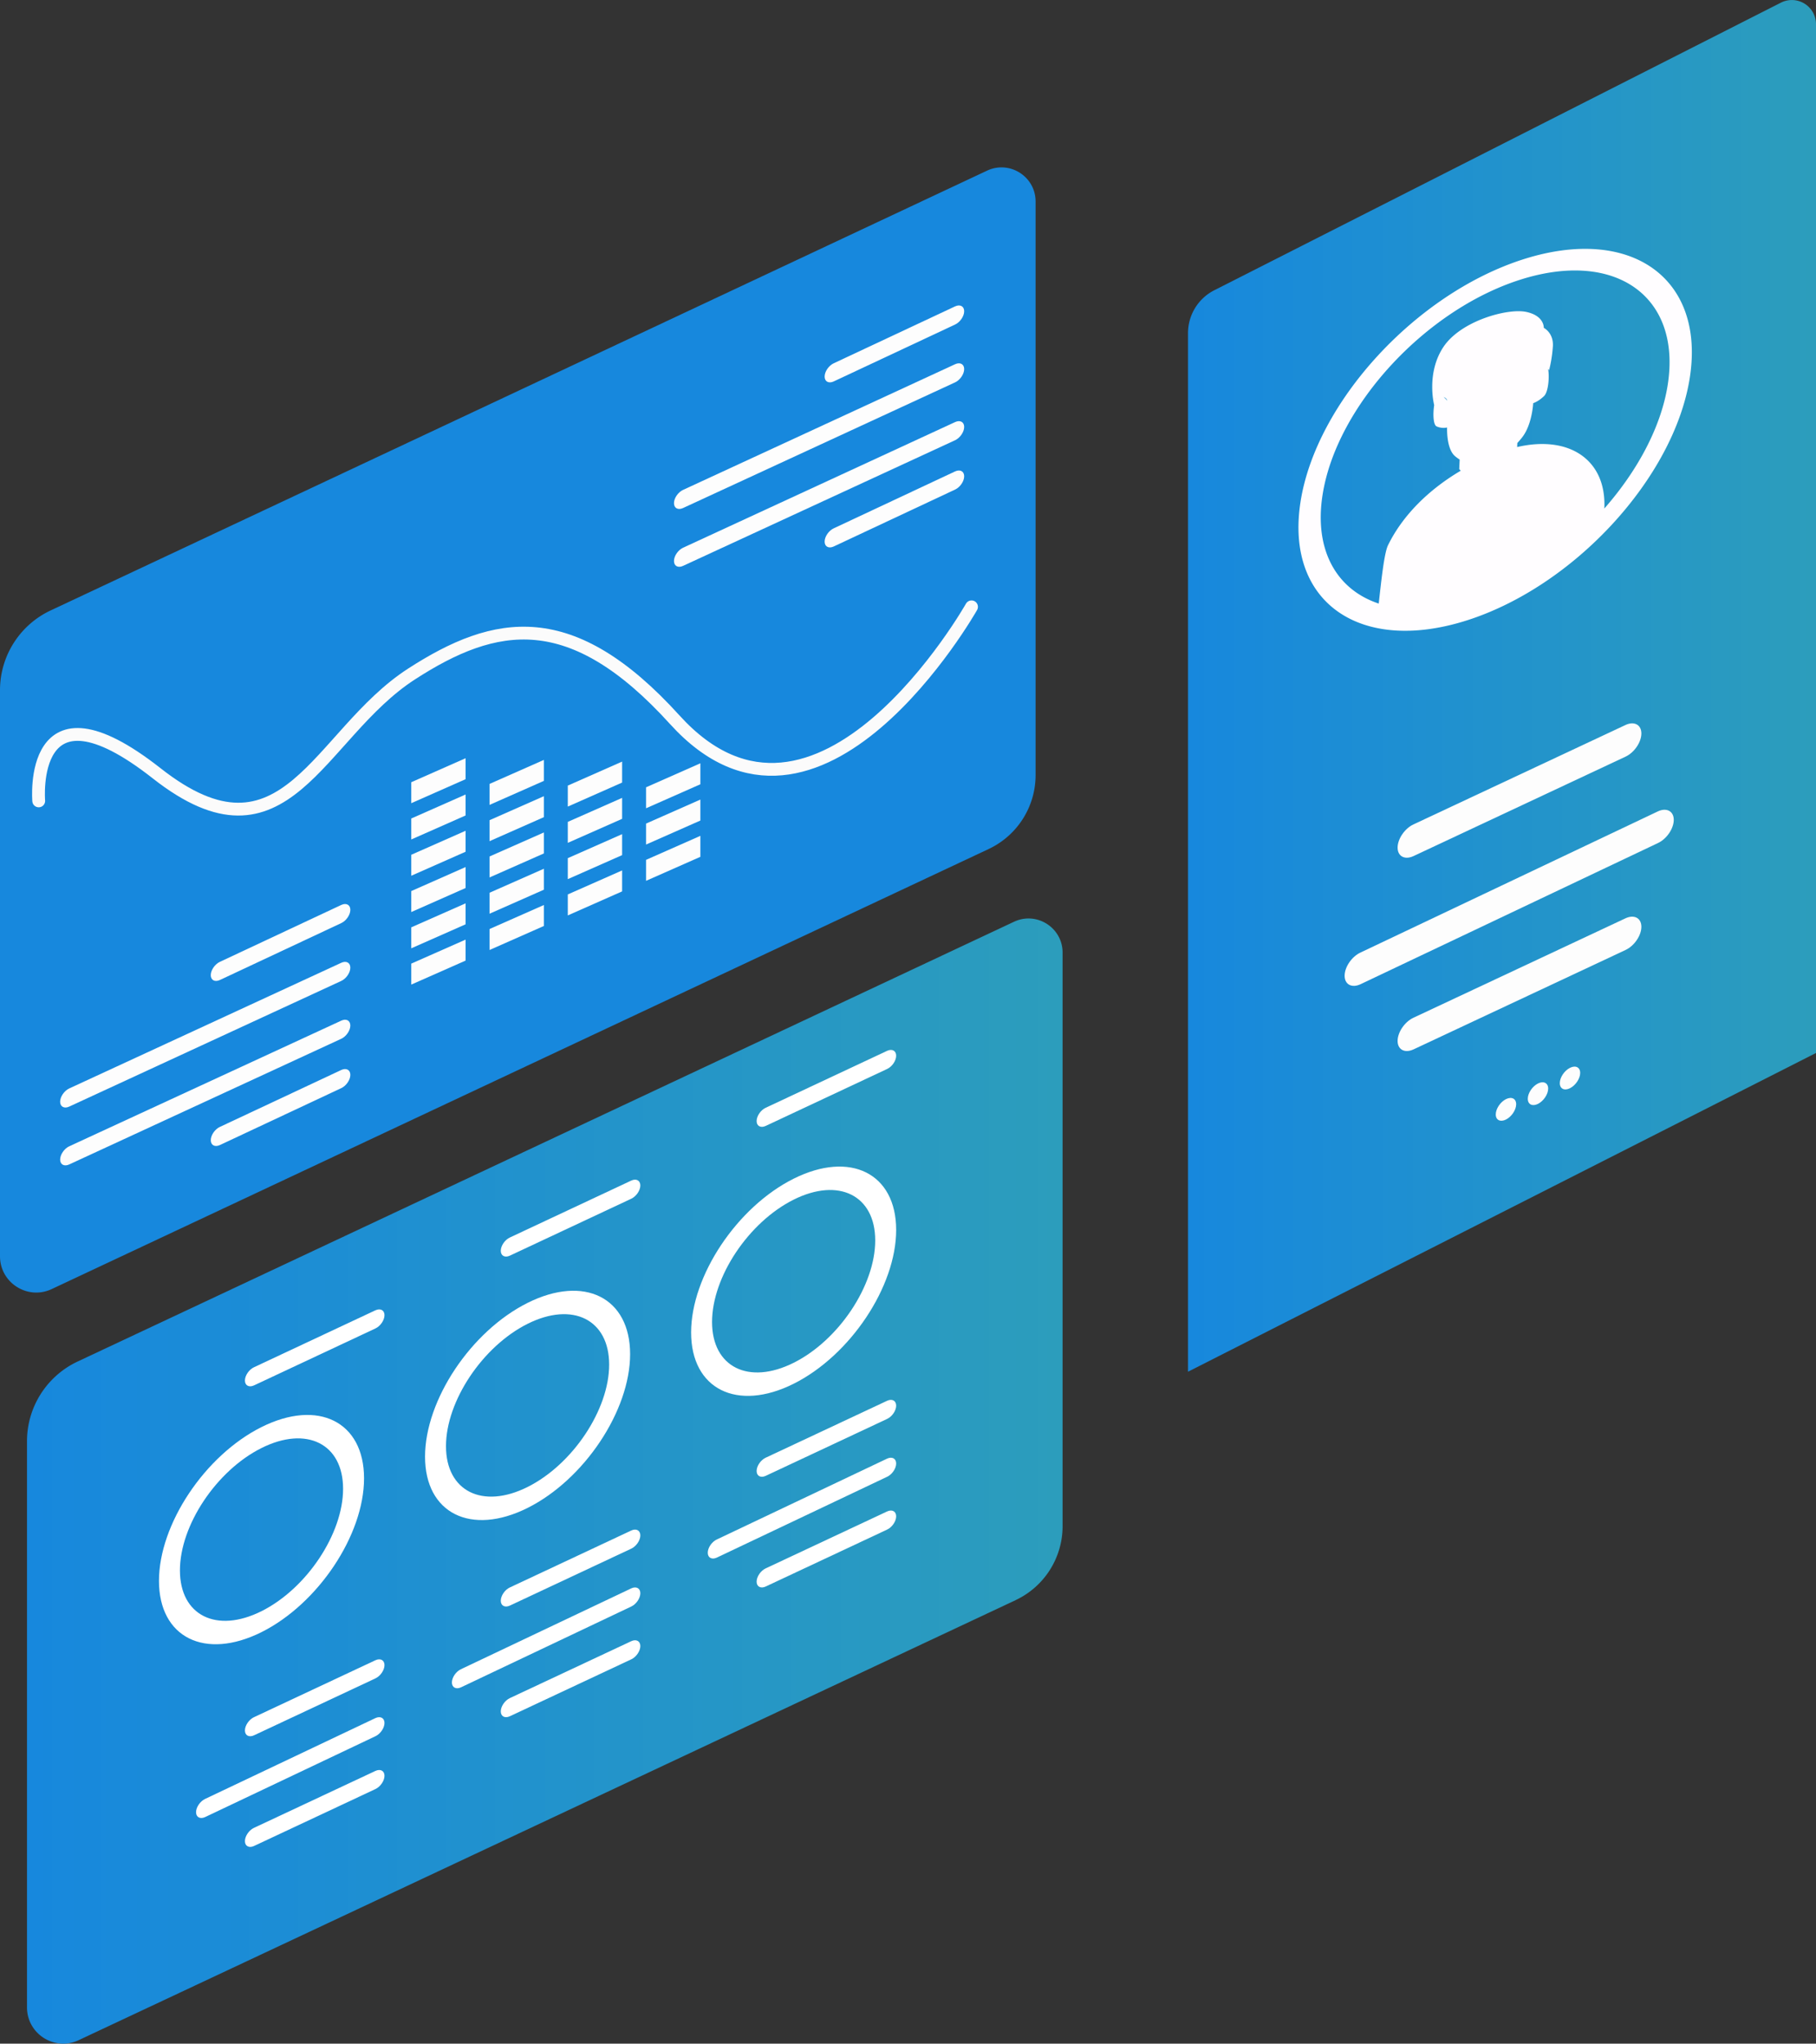 <svg xmlns="http://www.w3.org/2000/svg" width="122.091" height="137.403"><rect width="100%" height="100%" fill="#333333" stroke="none"/><g data-name="グループ 46520"><g data-name="グループ 46490"><path d="M66.465 57.084 3.475 86.67C1.857 87.429 0 86.249 0 84.462V46.401a5.92 5.92 0 0 1 3.403-5.358l62.955-29.568c1.52-.714 3.266.395 3.266 2.074V52.11a5.495 5.495 0 0 1-3.16 4.974Z" fill="#1788dd" fill-rule="evenodd" data-name="パス 98412"/><path d="M65.316 40.8s-10.304 18.236-19.951 7.592c-6.96-7.678-12.045-6.733-17.706-3.07-6.301 4.077-8.451 13.492-17.124 6.672-8.673-6.82-7.932 1.853-7.932 1.853" stroke-linejoin="round" stroke-linecap="round" stroke-width=".861" stroke="#fbfbfb" fill="transparent" data-name="パス 98413"/><g data-name="グループ 46488"><path d="m56.05 25.646 8.162-3.827c.336-.155.61-.557.61-.893 0-.335-.274-.482-.61-.327l-8.162 3.827c-.335.156-.61.558-.61.893 0 .336.275.483.61.327Z" fill="#fdfdfd" fill-rule="evenodd" data-name="パス 98414"/><path d="m56.05 36.743 8.162-3.828c.336-.155.61-.557.61-.892 0-.336-.274-.483-.61-.328l-8.162 3.828c-.335.155-.61.557-.61.892 0 .336.275.483.61.328Z" fill="#fdfdfd" fill-rule="evenodd" data-name="パス 98415"/><path d="m45.922 34.157 18.29-8.449c.336-.155.61-.557.61-.892 0-.336-.274-.483-.61-.328l-18.29 8.45c-.336.155-.61.556-.61.892 0 .335.274.483.61.327Z" fill="#fdfdfd" fill-rule="evenodd" data-name="パス 98416"/><path d="m45.922 38.046 18.29-8.448c.336-.156.61-.558.61-.893 0-.336-.274-.483-.61-.327l-18.29 8.448c-.336.156-.61.558-.61.893 0 .335.274.483.61.327Z" fill="#fdfdfd" fill-rule="evenodd" data-name="パス 98417"/></g><g data-name="グループ 46489"><path d="m14.781 65.89 8.163-3.827c.335-.156.61-.557.61-.893 0-.335-.275-.483-.61-.327L14.78 64.67c-.335.156-.61.557-.61.893 0 .335.275.483.61.327Z" fill="#fdfdfd" fill-rule="evenodd" data-name="パス 98418"/><path d="m14.781 76.987 8.163-3.828c.335-.155.61-.557.61-.893 0-.335-.275-.482-.61-.327l-8.163 3.828c-.335.155-.61.557-.61.892 0 .336.275.483.61.328Z" fill="#fdfdfd" fill-rule="evenodd" data-name="パス 98419"/><path d="m4.653 74.401 18.29-8.449c.336-.155.61-.557.61-.892 0-.336-.274-.483-.61-.328l-18.29 8.449c-.335.156-.61.557-.61.893 0 .335.275.482.61.327Z" fill="#fdfdfd" fill-rule="evenodd" data-name="パス 98420"/><path d="m4.653 78.29 18.29-8.449c.336-.155.61-.557.61-.892 0-.336-.274-.483-.61-.327L4.654 77.07c-.335.156-.61.557-.61.893 0 .335.275.483.61.327Z" fill="#fdfdfd" fill-rule="evenodd" data-name="パス 98421"/></g></g><g data-name="グループ 46510"><path d="m463.652 710.515-62.99 29.584c-1.618.76-3.475-.42-3.475-2.206V699.83a5.92 5.92 0 0 1 3.403-5.358l62.955-29.568c1.52-.714 3.266.395 3.266 2.075v38.561a5.495 5.495 0 0 1-3.16 4.974Z" fill-rule="evenodd" fill="url(&quot;#a&quot;)" transform="translate(-395.372 -602.931)" data-name="パス 98422"/><g data-name="グループ 46491"><path d="M46.464 89.588c0 3.807 3.086 5.35 6.893 3.447 3.807-1.904 6.893-6.533 6.893-10.34 0-3.807-3.086-5.35-6.893-3.447-3.807 1.904-6.893 6.533-6.893 10.34Zm1.408-.704c0-3.03 2.456-6.713 5.485-8.227 3.029-1.515 5.485-.287 5.485 2.742 0 3.03-2.456 6.712-5.485 8.227-3.03 1.515-5.485.287-5.485-2.742Z" fill="#fff" fill-rule="evenodd" data-name="パス 98423"/><path d="M28.576 97.938c0 3.807 3.086 5.35 6.893 3.446 3.807-1.903 6.894-6.533 6.894-10.34 0-3.807-3.087-5.35-6.894-3.446-3.807 1.903-6.893 6.532-6.893 10.34Zm1.408-.705c0-3.029 2.456-6.712 5.485-8.227 3.03-1.515 5.485-.287 5.485 2.743 0 3.029-2.455 6.712-5.485 8.227-3.029 1.514-5.485.287-5.485-2.743Z" fill="#fff" fill-rule="evenodd" data-name="パス 98424"/><path d="M10.688 106.287c0 3.807 3.086 5.35 6.894 3.447 3.807-1.904 6.893-6.533 6.893-10.34 0-3.807-3.086-5.35-6.893-3.447-3.808 1.904-6.894 6.533-6.894 10.34Zm1.409-.704c0-3.03 2.455-6.713 5.485-8.227 3.029-1.515 5.484-.287 5.484 2.742 0 3.03-2.455 6.713-5.484 8.227-3.03 1.515-5.485.287-5.485-2.742Z" fill="#fff" fill-rule="evenodd" data-name="パス 98425"/></g><g data-name="グループ 46497"><g data-name="グループ 46496"><g data-name="グループ 46492"><path d="M51.478 99.227 59.64 95.4c.336-.156.61-.557.61-.893 0-.335-.274-.483-.61-.327l-8.162 3.827c-.335.156-.61.558-.61.893 0 .335.275.483.61.327Z" fill="#fff" fill-rule="evenodd" data-name="パス 98426"/></g><g data-name="グループ 46493"><path d="m51.478 75.7 8.162-3.828c.336-.155.61-.557.61-.892 0-.336-.274-.483-.61-.328l-8.162 3.828c-.335.155-.61.557-.61.892 0 .336.275.483.61.328Z" fill="#fff" fill-rule="evenodd" data-name="パス 98427"/></g><g data-name="グループ 46494"><path d="m51.478 106.668 8.162-3.828c.336-.155.61-.557.61-.892 0-.336-.274-.483-.61-.327l-8.162 3.827c-.335.155-.61.557-.61.893 0 .335.275.482.61.327Z" fill="#fff" fill-rule="evenodd" data-name="パス 98428"/></g><g data-name="グループ 46495"><path d="M48.193 104.723 59.64 99.29c.336-.155.61-.557.61-.893 0-.335-.274-.482-.61-.327l-11.447 5.434c-.336.156-.61.557-.61.893 0 .335.274.483.61.327Z" fill="#fff" fill-rule="evenodd" data-name="パス 98429"/></g></g></g><g data-name="グループ 46503"><g data-name="グループ 46502"><g data-name="グループ 46498"><path d="m34.278 107.95 8.162-3.828c.335-.155.61-.557.61-.892 0-.336-.275-.483-.61-.328l-8.162 3.828c-.336.155-.61.557-.61.893 0 .335.274.482.61.327Z" fill="#fff" fill-rule="evenodd" data-name="パス 98430"/></g><g data-name="グループ 46499"><path d="m34.278 84.422 8.162-3.827c.335-.156.61-.557.61-.893 0-.335-.275-.483-.61-.327l-8.162 3.827c-.336.156-.61.557-.61.893 0 .335.274.483.61.327Z" fill="#fff" fill-rule="evenodd" data-name="パス 98431"/></g><g data-name="グループ 46500"><path d="m34.278 115.39 8.162-3.827c.335-.155.61-.557.61-.893 0-.335-.275-.482-.61-.327l-8.162 3.827c-.336.156-.61.558-.61.893 0 .335.274.483.61.327Z" fill="#fff" fill-rule="evenodd" data-name="パス 98432"/></g><g data-name="グループ 46501"><path d="m30.992 113.446 11.448-5.434c.335-.156.61-.558.61-.893 0-.336-.275-.483-.61-.327l-11.448 5.434c-.335.155-.61.557-.61.892 0 .336.275.483.61.328Z" fill="#fff" fill-rule="evenodd" data-name="パス 98433"/></g></g></g><g data-name="グループ 46509"><g data-name="グループ 46508"><g data-name="グループ 46504"><path d="m17.077 116.672 8.162-3.827c.336-.156.61-.557.61-.893 0-.335-.274-.482-.61-.327l-8.162 3.827c-.336.156-.61.557-.61.893 0 .335.274.483.61.327Z" fill="#fff" fill-rule="evenodd" data-name="パス 98434"/></g><g data-name="グループ 46505"><path d="m17.077 93.145 8.162-3.828c.336-.155.61-.557.61-.892 0-.336-.274-.483-.61-.328l-8.162 3.828c-.336.155-.61.557-.61.892 0 .336.274.483.61.328Z" fill="#fff" fill-rule="evenodd" data-name="パス 98435"/></g><g data-name="グループ 46506"><path d="m17.077 124.113 8.162-3.827c.336-.156.61-.558.61-.893 0-.335-.274-.483-.61-.327l-8.162 3.827c-.336.155-.61.557-.61.893 0 .335.274.482.61.327Z" fill="#fff" fill-rule="evenodd" data-name="パス 98436"/></g><g data-name="グループ 46507"><path d="m13.791 122.168 11.448-5.434c.336-.155.61-.557.61-.892 0-.336-.274-.483-.61-.328l-11.448 5.434c-.335.156-.61.558-.61.893 0 .335.275.483.61.327Z" fill="#fff" fill-rule="evenodd" data-name="パス 98437"/></g></g></g></g><g data-name="グループ 46513"><path d="m761.713 397.203 38.092-19.335a1.624 1.624 0 0 1 2.358 1.448v69.17l-42.22 21.43v-69.83c0-1.218.684-2.332 1.77-2.883Z" fill-rule="evenodd" fill="url(&quot;#b&quot;)" transform="translate(-680.072 -377.69)" data-name="パス 98438"/><path d="M87.435 33.746c-1.047 6.704 3.964 10.268 11.191 7.963 7.227-2.306 13.933-9.61 14.98-16.314 1.045-6.703-3.965-10.268-11.192-7.962-7.227 2.306-13.933 9.61-14.98 16.313Zm9.863-6.804a1.644 1.644 0 0 0-.243-.25c.112.047.212.119.242.248v.002Zm-8.381 6.331c.927-5.943 6.874-12.42 13.282-14.465s10.851 1.116 9.924 7.06c-.442 2.834-2.033 5.784-4.263 8.322.156-3.225-2.304-4.958-5.862-4.133l.013-.27c.14-.155.258-.295.334-.394.666-.863.733-2.287.733-2.287s.331-.094.73-.477c.295-.283.372-1.328.27-1.833.041.053.067.099.067.099s.194-.686.255-1.604c.062-.918-.612-1.25-.612-1.25s.056-.808-1.182-1.071c-1.24-.262-4.398.594-5.57 2.366-1.17 1.772-.615 3.903-.615 3.903v-.002c-.09.578-.068 1.33.165 1.432.373.165.704.072.704.072s-.067 1.424.535 1.93c.07.06.178.142.31.228l-.03.635s.036.05.102.113c-2.077 1.225-3.875 2.938-4.89 5.011-.27.55-.474 2.603-.624 3.922-2.817-.935-4.36-3.569-3.776-7.307Zm7.595-6.42.018-.067c.001-.005.01-.006.011-.01-.01.025-.02.048-.029.076Zm-.084.35.002-.006-.002.006Zm7.182-2.462c.006-.008.012-.01.017-.016l-.021.024.004-.008Z" fill="#fffdff" fill-rule="evenodd" data-name="パス 98439"/><g data-name="グループ 46511"><path d="m95.028 57.559 14.258-6.686c.586-.271 1.065-.973 1.065-1.56 0-.585-.48-.842-1.065-.57l-14.258 6.685c-.586.272-1.066.973-1.066 1.56 0 .585.48.843 1.066.571Z" fill="#fdfdfd" fill-rule="evenodd" data-name="パス 98440"/><path d="m95.028 70.557 14.258-6.686c.586-.272 1.065-.973 1.065-1.56 0-.585-.48-.843-1.065-.571l-14.258 6.686c-.586.271-1.066.973-1.066 1.56 0 .585.48.842 1.066.57Z" fill="#fdfdfd" fill-rule="evenodd" data-name="パス 98441"/><path d="m91.465 66.175 19.998-9.493c.586-.271 1.065-.973 1.065-1.559s-.48-.843-1.065-.572l-19.998 9.493c-.586.271-1.065.973-1.065 1.56 0 .585.48.843 1.065.571Z" fill="#fdfdfd" fill-rule="evenodd" data-name="パス 98442"/></g><g data-name="グループ 46512"><path d="M104.866 72.822c0 .38.307.533.685.343.379-.19.686-.65.686-1.028 0-.379-.307-.532-.686-.343-.378.19-.685.65-.685 1.028Z" fill="#fdfdfd" fill-rule="evenodd" data-name="パス 98443"/><path d="M102.714 73.875c0 .379.306.532.685.343.379-.19.686-.65.686-1.029 0-.378-.307-.532-.686-.342-.379.19-.685.65-.685 1.028Z" fill="#fdfdfd" fill-rule="evenodd" data-name="パス 98444"/><path d="M100.561 74.928c0 .379.307.532.686.343.379-.19.686-.65.686-1.029 0-.378-.307-.532-.686-.342-.379.189-.686.65-.686 1.028Z" fill="#fdfdfd" fill-rule="evenodd" data-name="パス 98445"/></g></g><g data-name="グループ 46519"><g data-name="グループ 46518"><g data-name="グループ 46514"><path d="m43.435 59.221 3.652-1.614v-1.41l-3.652 1.614v1.41Z" fill="#fdfdfd" fill-rule="evenodd" data-name="パス 98446"/><path d="m43.435 56.782 3.652-1.614v-1.41l-3.652 1.614v1.41Z" fill="#fdfdfd" fill-rule="evenodd" data-name="パス 98447"/><path d="m43.435 54.343 3.652-1.614v-1.41l-3.652 1.614v1.41Z" fill="#fdfdfd" fill-rule="evenodd" data-name="パス 98448"/></g><g data-name="グループ 46515"><path d="m38.173 61.547 3.652-1.615v-1.41l-3.652 1.614v1.41Z" fill="#fdfdfd" fill-rule="evenodd" data-name="パス 98449"/><path d="m38.173 59.108 3.652-1.615v-1.41l-3.652 1.614v1.41Z" fill="#fdfdfd" fill-rule="evenodd" data-name="パス 98450"/><path d="m38.173 56.668 3.652-1.614v-1.41l-3.652 1.614v1.41Z" fill="#fdfdfd" fill-rule="evenodd" data-name="パス 98451"/><path d="m38.173 54.23 3.652-1.615v-1.41l-3.652 1.614v1.41Z" fill="#fdfdfd" fill-rule="evenodd" data-name="パス 98452"/></g><g data-name="グループ 46516"><path d="m32.912 63.872 3.652-1.614v-1.41l-3.652 1.614v1.41Z" fill="#fdfdfd" fill-rule="evenodd" data-name="パス 98453"/><path d="m32.912 61.433 3.652-1.614v-1.41l-3.652 1.614v1.41Z" fill="#fdfdfd" fill-rule="evenodd" data-name="パス 98454"/><path d="m32.912 58.994 3.652-1.614v-1.41l-3.652 1.614v1.41Z" fill="#fdfdfd" fill-rule="evenodd" data-name="パス 98455"/><path d="m32.912 56.555 3.652-1.614v-1.41l-3.652 1.614v1.41Z" fill="#fdfdfd" fill-rule="evenodd" data-name="パス 98456"/><path d="m32.912 54.116 3.652-1.614v-1.41l-3.652 1.614v1.41Z" fill="#fdfdfd" fill-rule="evenodd" data-name="パス 98457"/></g><g data-name="グループ 46517"><path d="m27.65 66.198 3.652-1.614v-1.41l-3.652 1.614v1.41Z" fill="#fdfdfd" fill-rule="evenodd" data-name="パス 98458"/><path d="m27.65 63.759 3.652-1.614v-1.41l-3.652 1.614v1.41Z" fill="#fdfdfd" fill-rule="evenodd" data-name="パス 98459"/><path d="m27.65 61.32 3.652-1.615v-1.41L27.65 59.91v1.41Z" fill="#fdfdfd" fill-rule="evenodd" data-name="パス 98460"/><path d="m27.65 58.88 3.652-1.614v-1.41L27.65 57.47v1.41Z" fill="#fdfdfd" fill-rule="evenodd" data-name="パス 98461"/><path d="m27.65 56.441 3.652-1.614v-1.41l-3.652 1.614v1.41Z" fill="#fdfdfd" fill-rule="evenodd" data-name="パス 98462"/><path d="m27.65 54.002 3.652-1.614v-1.41l-3.652 1.614v1.41Z" fill="#fdfdfd" fill-rule="evenodd" data-name="パス 98463"/></g></g></g></g><defs><linearGradient x1="0" y1=".5" x2="1" y2=".5" id="a"><stop stop-color="#1788dd" offset="0"/><stop stop-color="#2c9dbc" offset="1"/></linearGradient><linearGradient x1="0" y1=".5" x2="1" y2=".5" id="b"><stop stop-color="#1788dd" offset="0"/><stop stop-color="#2c9dbc" offset="1"/></linearGradient></defs></svg>